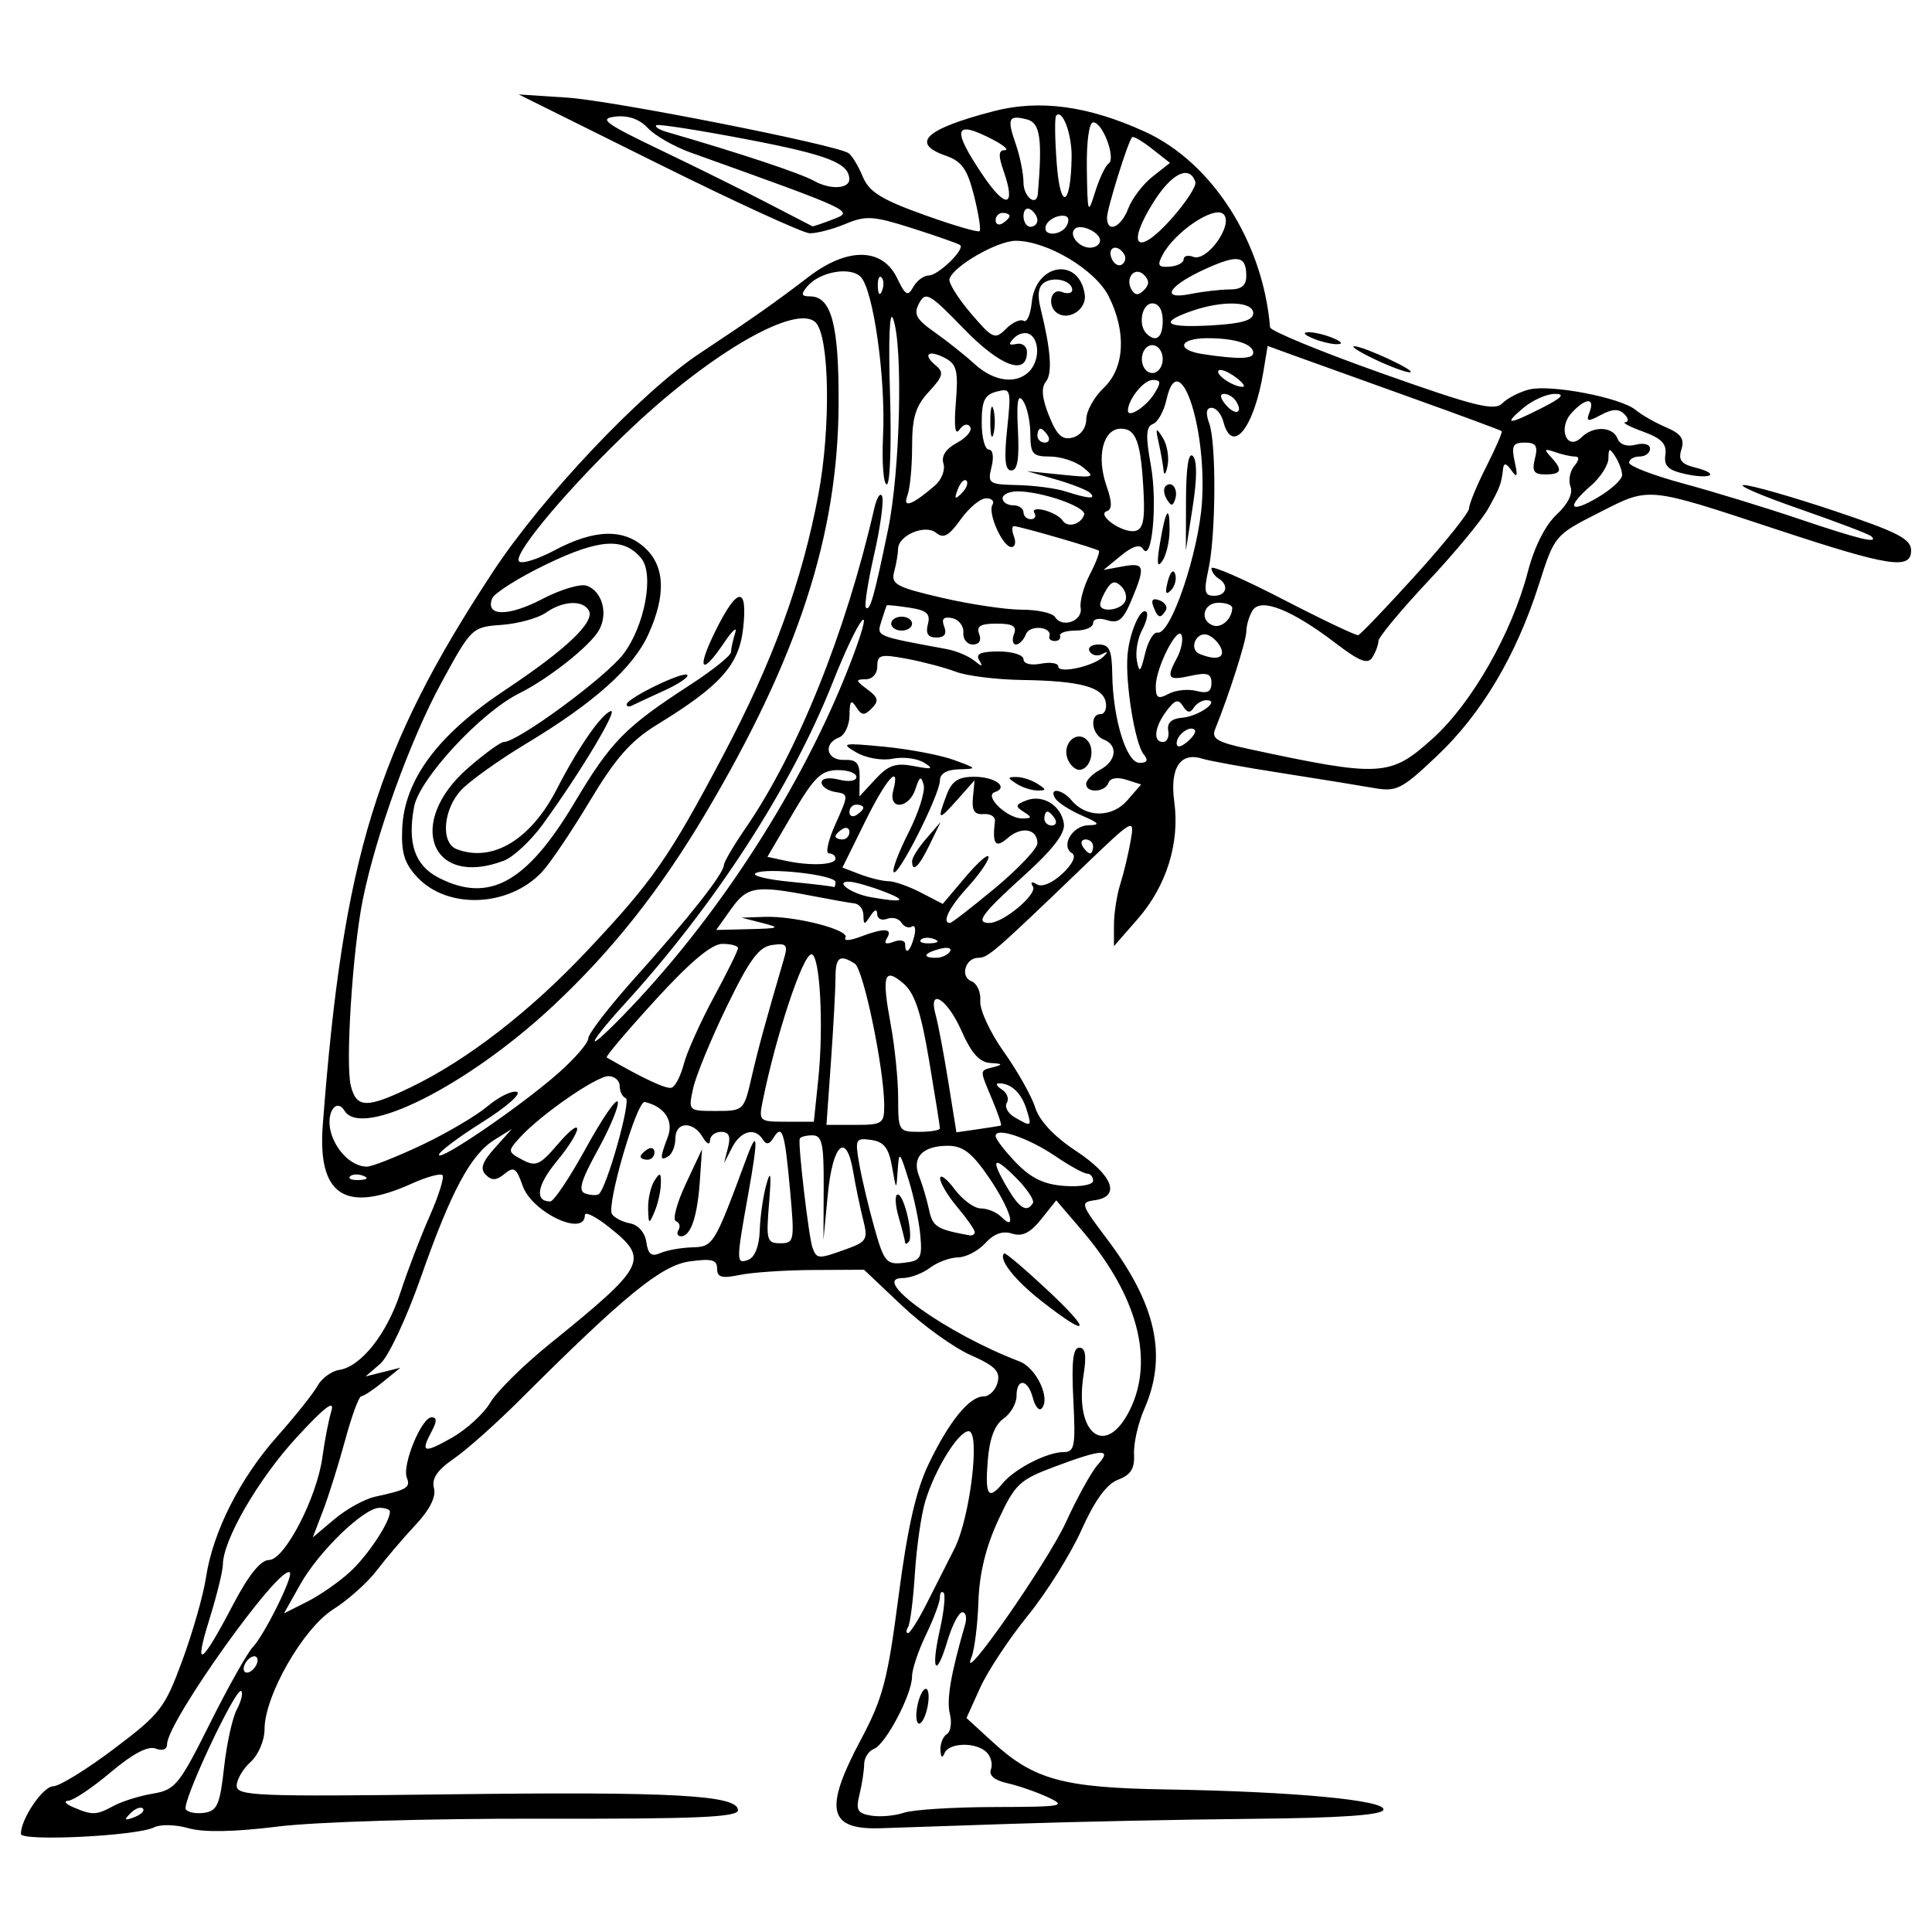 <?xml version="1.0" encoding="UTF-8"?>
<svg version="1.1" viewBox="0 0 370 341.83" xmlns="http://www.w3.org/2000/svg" xmlns:cc="http://creativecommons.org/ns#" xmlns:dc="http://purl.org/dc/elements/1.1/" xmlns:rdf="http://www.w3.org/1999/02/22-rdf-syntax-ns#" width="45" height="45">
<path d="m4 337.13c0-2.888 4.231-9.12 6.191-9.12 1.167 0 6.402-3.227 11.632-7.172 8.911-6.72 9.737-7.79 13.121-17 1.986-5.405 4.015-12.528 4.509-15.828 1.3-8.686 6.493-18.97 13.642-27.012 3.431-3.86 6.899-8.211 7.707-9.67 0.808-1.459 2.676-2.833 4.15-3.054 4.203-0.63 9.168-6.923 11.76-14.905 1.305-4.019 3.804-10.543 5.553-14.499 1.749-3.956 2.861-7.511 2.471-7.902-0.39-0.39-3.029 0.336-5.864 1.615-12.772 5.759-18.082 2.259-17.054-11.241 3.906-51.29 10.298-72.058 32.617-105.97 9.449-14.357 28.441-34.413 39.565-41.78 9.967-6.601 14.503-9.789 20.84-14.648 7.47-5.727 14.178-5.623 16.986 0.263 1.578 3.307 2.023 3.548 3.076 1.667 0.677-1.21 2.008-2.2 2.958-2.2 1.804 0 6.974-4.999 6.021-5.823-0.301-0.26-4.374-1.694-9.05-3.186-7.598-2.424-8.977-2.515-12.957-0.852-2.45 1.024-5.524 1.82-6.831 1.77-1.307-0.05-14.376-6.052-29.043-13.338l-26.667-13.247 9.333 0.614c8.608 0.566 51.123 8.951 53.811 10.612 0.646 0.399 1.867 2.398 2.713 4.44 1.24 2.993 3.515 4.425 11.716 7.375 5.598 2.013 10.411 3.428 10.695 3.143s-0.196-3.352-1.069-6.816c-1.276-5.066-2.331-6.558-5.393-7.626-6.866-2.394-3.942-5.121 9.144-8.53 8.813-2.296 18.163-1.025 29.014 3.943 12.86 5.888 22.587 21.107 23.931 37.444 0.057 0.691 9.682 4.655 21.39 8.809 17.91 6.355 21.573 7.266 23.093 5.745 0.994-0.994 3.304-2.183 5.135-2.642 4.105-1.03 17.525 1.543 20.383 3.908 1.157 0.957 3.792 2.462 5.856 3.343 2.865 1.223 3.557 2.22 2.924 4.213-0.644 2.029-0.055 2.806 2.642 3.483 4.879 1.225 3.106 2.336-1.954 1.225-3.218-0.707-4.069-1.535-3.762-3.662 0.301-2.087-0.726-3.157-4.27-4.445-2.567-0.933-4.097-1.742-3.4-1.798 0.701-0.056 0.616-0.752-0.19-1.558-1.054-1.054-2.291-1.011-4.469 0.155-2.6 1.391-2.899 1.317-2.185-0.543 1.097-2.858-0.81-2.744-3.482 0.209-2.666 2.945-0.811 7.373 1.937 4.625 2.228-2.228 6.001-2.096 6.898 0.241 0.445 1.161 1.794 1.618 3.476 1.178 1.564-0.409 2.748-0.077 2.748 0.77 0 0.819-0.9 1.489-2 1.489s-2 0.534-2 1.187c0 0.653 4.674 2.448 10.387 3.99 5.713 1.541 15.725 4.607 22.25 6.813 11.481 3.881 15.248 4.784 13.762 3.298-0.392-0.392-6.642-2.772-13.889-5.29-7.247-2.518-11.977-4.558-10.51-4.533 1.467 0.025 9.267 2.256 17.333 4.957 12.141 4.066 14.667 5.371 14.667 7.578 0 3.728-4.186 3.081-25.46-3.937-25.447-8.395-24.486-8.303-34.336-3.299-8.47 4.303-8.479 4.313-11.496 13.771-4.325 13.558-10.959 24.721-19.479 32.778-6.903 6.529-7.744 6.947-12.319 6.137-2.701-0.478-10.611-1.758-17.577-2.843-6.967-1.085-13.745-2.316-15.064-2.734-4.237-1.343-6.268 1.766-5.381 8.235 1.082 7.895-1.486 16.136-6.996 22.447l-4.559 5.222v-4.023c0-2.213 0.549-5.763 1.219-7.889 0.671-2.126 1.566-5.869 1.99-8.317 0.761-4.391 0.633-4.318-9.409 5.333-16.705 16.056-17.931 17.118-19.76 17.118-2.517 0-3.567 3.641-1.3 4.51 1.048 0.402 1.796 2.102 1.663 3.777-0.133 1.675 1.893 6.046 4.501 9.713 2.609 3.667 5.313 8.467 6.01 10.667 0.813 2.567 3.624 5.557 7.843 8.343 7.042 4.651 8.592 8.704 3.6 9.413-2.853 0.405-2.758 0.711 2.287 7.393 9.454 12.522 11.634 22.402 7.183 32.56-1.195 2.726-2.084 6.618-1.977 8.648 0.147 2.781-0.606 3.995-3.053 4.926-2.206 0.839-4.457 3.928-7.013 9.623-2.071 4.614-6.694 11.997-10.276 16.407-3.581 4.41-7.689 10.627-9.13 13.815l-2.619 5.796 5.066 4.641c7.846 7.186 13.477 8.72 33.173 9.037 24.37 0.392 42.222 2.069 41.601 3.906-0.343 1.015-8.337 1.564-25.052 1.721-13.502 0.127-34.449 0.564-46.549 0.972s-23.2 0.781-24.667 0.829c-10.058 0.329-10.933-3.549-3.82-16.921 4.236-7.963 5.147-11.419 7.23-27.433 1.708-13.123 3.336-20.311 5.739-25.333 3.935-8.224 7.827-13.011 10.576-13.011 1.08 0 2.277-1.197 2.66-2.66 0.557-2.131-0.472-3.177-5.179-5.259-3.231-1.429-9.143-5.69-13.139-9.469l-7.264-6.87-9.735 0.049c-5.354 0.027-11.685 0.453-14.068 0.947-3.443 0.713-4.333 0.464-4.333-1.214 0-1.695-1.04-1.967-5.261-1.376-5.425 0.759-12.438 6.485-32.616 26.629-4.468 4.461-10.123 9.487-12.568 11.17-3.162 2.177-4.251 3.799-3.775 5.62 0.436 1.666-0.806 4.135-3.556 7.07-2.324 2.48-5.658 6.396-7.409 8.702-1.751 2.306-5.494 5.651-8.318 7.434-5.778 3.647-13.166 16.544-13.166 22.983 0 2.138-1.179 4.898-2.667 6.245-1.467 1.327-2.667 3.382-2.667 4.566 0 1.946 3.909 2.104 40.664 1.639 42.81-0.541 55.336 0.146 55.336 3.033 0 1.357-7.834 1.697-37.667 1.634-21.534-0.045-43.128 0.598-50.418 1.502-8.441 1.047-14.245 1.153-17.17 0.315-2.44-0.7-5.387-0.768-6.582-0.153-3.197 1.647-25.496 2.74-25.496 1.25zm23.369-4.862c-0.411-0.411-1.486-8.5e-4 -2.391 0.91-1.307 1.317-1.154 1.47 0.746 0.746 1.315-0.501 2.055-1.246 1.644-1.657zm163.05-0.288c13.194-0.028 13.951-0.167 10.247-1.88-2.2-1.017-5.705-2.229-7.788-2.692-2.417-0.538-3.541-1.487-3.104-2.624 0.376-0.98 0.011-2.455-0.812-3.277-2.012-2.012-7.243-1.902-8.079 0.171-0.414 1.026-0.713 0.8-0.778-0.588-0.058-1.24 0.497-2.627 1.233-3.082 0.736-0.455 0.991-2.21 0.567-3.9-0.666-2.652 0.195-7.67 2.931-17.097 0.372-1.283 0.132-2.333-0.535-2.333-0.667 0-1.949 2.458-2.849 5.463-2.199 7.339-3.234 5.821-1.452-2.13 0.783-3.495 1.103-6.674 0.712-7.066-0.392-0.392-0.712 0.017-0.712 0.908 0 0.891-1.2 4.104-2.667 7.139-1.467 3.036-2.667 6.631-2.667 7.989 0 3.413-5.05 13.005-7.303 13.869-1.017 0.39-1.857 1.711-1.868 2.935-0.011 1.224-0.412 3.826-0.892 5.782-0.74 3.016-0.397 3.633 2.262 4.064 1.724 0.279 4.523 0.029 6.221-0.556 1.698-0.585 9.498-1.078 17.333-1.095zm-14.746-19.303c0.35-1.833 1.084-3.333 1.63-3.333 0.546 0 0.706 1.5 0.356 3.333-0.35 1.833-1.084 3.333-1.63 3.333-0.546 0-0.706-1.5-0.356-3.333zm-153.92 19.086c1.602-0.869 4.985-1.925 7.518-2.346 4.276-0.711 5.058-1.671 10.923-13.42 3.475-6.96 7.178-13.554 8.23-14.654 2.204-2.305 7.79-13.562 7.082-14.271-1.799-1.799-23.507 28.565-23.507 32.881 0 1.01-0.875 1.339-2.204 0.829-1.449-0.556-4.386 0.994-8.572 4.524-3.503 2.953-7.161 5.412-8.129 5.464-0.968 0.051-0.561 0.609 0.906 1.24 3.682 1.582 4.427 1.559 7.754-0.247zm21.156-7.34c0.501-4.54 1.599-9.541 2.441-11.114 0.842-1.573 1.227-3.164 0.856-3.535-0.967-0.967-11.436 21.328-10.628 22.635 0.37 0.598 1.966 0.903 3.546 0.678 2.47-0.352 3.002-1.57 3.785-8.663zm6.423-20.57c0-0.733-0.6-0.963-1.333-0.509-0.733 0.453-1.333 1.424-1.333 2.157s0.6 0.963 1.333 0.509c0.733-0.453 1.333-1.424 1.333-2.157zm154.82-26.448c2.161-4.733 4.905-9.683 6.097-11 2.823-3.119 0.891-3.032-8.202 0.37-6.835 2.557-7.652 3.332-10.898 10.333-2.367 5.104-3.595 10.174-3.772 15.569-0.144 4.4-0.747 9.2-1.339 10.667-2.57 6.368 14.569-18.174 18.115-25.939zm-159.49 15.77c2.954-5.637 5.26-8.498 6.851-8.501 3.004-4e-3 9.202-11.967 10.245-19.775 0.408-3.055 1.177-7.004 1.707-8.775 0.677-2.261-1.316-0.739-6.694 5.111-7.317 7.959-14.059 19.601-14.087 24.324-0.007 1.218-1.176 5.951-2.597 10.518-3.043 9.776-1.582 8.85 4.575-2.901zm132.81-0.164c1.572-3.117 3.961-7.836 5.309-10.487 3.002-5.907 5.013-22.513 2.726-22.513-1.934 0-6.403 7.196-8.282 13.333-0.786 2.567-1.688 8.785-2.004 13.818-0.316 5.034-0.904 9.684-1.305 10.333-0.402 0.65-0.409 1.181-0.016 1.181 0.393 0 2.001-2.55 3.573-5.667zm-110.34-6.152c3.369-3.128 7.548-9.466 7.548-11.448 0-0.403-0.898-0.733-1.996-0.733-2.995 0-11.608 8.316-15.163 14.642l-3.136 5.579 4.481-2.263c2.464-1.244 6.184-3.844 8.266-5.777zm4.65-14.293c6.224-1.358 6.868-1.745 6.125-3.682-0.926-2.414 2.831-11.539 4.751-11.539 1.019 0 1.039 0.765 0.068 2.579-2.245 4.195-1.655 4.413 3.74 1.381 2.816-1.583 6.152-4.624 7.412-6.758 1.261-2.134 6.307-7.13 11.213-11.102 18.737-15.168 19.328-16.314 11.588-22.489-2.567-2.048-4.667-3.098-4.667-2.333 0 4.275-10.14-0.514-11.924-5.632-1.187-3.405-1.692-3.737-3.456-2.273-1.551 1.287-2.446 1.335-3.592 0.189-1.146-1.146-0.716-2.429 1.723-5.149l3.249-3.623-3.333 2.079c-4.553 2.841-8.304 9.862-14.12 26.433-2.722 7.754-6.183 15.114-7.736 16.45l-2.811 2.417 6.667-1.668-3.333 2.721c-1.833 1.496-3.704 2.734-4.158 2.75-0.453 0.016-1.839 3.78-3.079 8.363-1.24 4.583-3.144 10.658-4.231 13.498l-1.976 5.165 4.158-3.499c2.287-1.924 5.762-3.849 7.722-4.276zm120.3-2.643c2.265-2.729 8.485-5.912 11.553-5.912 2.174 0 2.373-1.035 1.921-10-0.37-7.328-0.064-10 1.145-10 1.173 0 1.407 1.515 0.811 5.243-1.812 11.331 4.23 15.952 8.829 6.753 4.811-9.622 1.508-22.028-9.194-34.53l-4.864-5.683-2.881 3.613c-2.094 2.626-3.618 3.379-5.58 2.756-1.809-0.574-3.5 0.029-5.129 1.829-1.337 1.477-3.687 2.705-5.224 2.728-1.536 0.023-3.958 0.923-5.381 2-1.423 1.077-3.786 1.958-5.249 1.958-6.456 0 8.554 10.696 22.393 15.958 3.271 1.244 6.054 7.211 4.218 9.046-0.484 0.484-1.226-0.444-1.649-2.062-0.95-3.633-3.125-3.877-3.125-0.351 0 1.425-1.128 3.381-2.507 4.347-1.692 1.185-2.671 3.812-3.01 8.076-0.532 6.692 0.11 7.621 2.923 4.232zm7.585-34.675c-5.329-4.152-8.519-8.186-7.356-9.303 0.201-0.193 3.843 2.893 8.094 6.857 8.79 8.197 8.382 9.55-0.738 2.445zm-54.167-13.713c0.087-2.671 0.666-6.657 1.287-8.857 0.824-2.918 0.958-1.925 0.497 3.667-0.585 7.094-0.423 7.667 2.16 7.667 2.675 0 2.752-0.434 1.849-10.333-1.013-11.107-1.489-12.572-3.191-9.819-0.766 1.239-1.368 1.328-2.006 0.295-1.485-2.403-4.236-1.691-5.891 1.524l-1.544 3 0.764-3c0.55-2.16 0.178-3-1.326-3-1.149 0-2.108 0.75-2.13 1.667-0.022 0.925-0.645 0.628-1.4-0.667-1.826-3.134-5.226-2.969-5.226 0.255 0 1.423-0.6 2.959-1.333 3.412-1.647 1.018-1.667 0.384-0.114-3.701 1.177-3.095-0.601-5.792-4.408-6.687-1.499-0.352-7.38 19.731-6.286 21.465 0.445 0.705 2.008 1.506 3.475 1.782 1.575 0.296 2.846 1.765 3.106 3.59 0.331 2.328 0.988 2.845 2.667 2.102 1.225-0.543 3.982-1.039 6.128-1.102 4.048-0.119 4.214-0.392 10.419-17.158 2.151-5.812 2.233-3.787 0.286 7.043-2.321 12.91-2.319 13.396 0.062 12.482 1.224-0.47 2.061-2.651 2.158-5.625zm-15.561-0.077c0.415-0.671 0.192-1.421-0.494-1.667-0.686-0.246 0.157-3.447 1.875-7.114l3.123-6.667-0.407 6c-0.465 6.86-1.743 10.667-3.581 10.667-0.698 0-0.93-0.549-0.516-1.22zm-5.816-4.114c-0.04-1.833 0.508-4.233 1.219-5.333 1.067-1.651 1.28-1.534 1.219 0.667-0.04 1.467-0.589 3.867-1.219 5.333-1.05 2.442-1.152 2.386-1.219-0.667zm-1.448-9.921c0-0.323 0.6-0.959 1.333-1.412 0.733-0.453 1.333-0.189 1.333 0.588 0 0.777-0.6 1.412-1.333 1.412-0.733 0-1.333-0.265-1.333-0.588zm53.585 15.122c-0.228-2.639-1.238-7.439-2.244-10.667-1.713-5.494-1.846-5.613-2.094-1.868-0.262 3.956-0.274 3.949-1.089-0.667-0.636-3.602-1.547-4.769-3.994-5.115-2.99-0.423-3.119-0.159-2.269 4.667 0.495 2.813 1.799 8.302 2.898 12.198 1.837 6.514 2.287 7.049 5.603 6.667 3.266-0.377 3.566-0.868 3.191-5.215zm-2.919 1.346c0-0.31-0.558-2.51-1.24-4.889-0.682-2.378-0.757-4.324-0.167-4.324 1.242 0 3.093 8.091 2.083 9.102-0.372 0.372-0.676 0.422-0.676 0.112zm-11.26 1.245c3.931-1.421 4.181-1.863 3.217-5.667-0.576-2.269-1.436-6.414-1.911-9.211-1.313-7.719-3.926-5.291-4.865 4.523l-0.82 8.562 0.044-10c0.037-8.465-0.297-10-2.18-10-1.223 0-2.31 0.3-2.415 0.667-0.342 1.194 1.767 19.082 2.465 20.899 0.826 2.153 1.112 2.163 6.467 0.226zm24.593-3.266c0-0.444-1.5-2.59-3.333-4.769-1.833-2.179-3.314-4.665-3.291-5.526 0.023-0.86 1.273 0.086 2.778 2.102 1.505 2.017 3.766 3.667 5.024 3.667 1.259 0 3.009 0.72 3.889 1.6 3.236 3.236 1.651-1.712-2.464-7.693-3.145-4.572-4.894-5.907-7.733-5.907-4.866 0-6.972 2.223-5.525 5.83 0.626 1.56 1.48 4.445 1.899 6.411 0.698 3.28 1.473 3.77 7.757 4.911 0.55 0.1 1-0.182 1-0.626zm11.134-5.536c0.343-0.556-1.121-2.756-3.255-4.889-4.388-4.388-4.955-3.667-1.591 2.026 2.304 3.901 3.696 4.723 4.846 2.862zm-85.582-10.565c3.091-5.633 5.83-9.612 6.087-8.844s-1.454 4.895-3.8 9.17c-3.322 6.053-3.85 7.911-2.385 8.399 1.034 0.345 2.18 0.396 2.547 0.115 1.522-1.17 6.251-17.968 5.173-18.377-0.645-0.244-1.173-1.294-1.173-2.333 0-1.039-0.97-1.889-2.155-1.889-2.329 0-13.05 7.438-16.98 11.78-2.348 2.594-2.333 2.721 0.493 4.233 2.568 1.374 3.365 1.031 6.723-2.894 5.145-6.015 4.989-3.027-0.169 3.23-3.753 4.553-4.239 7.65-1.203 7.65 0.671 0 3.749-4.609 6.841-10.241zm97.115 6.273c0-0.751-0.516-1.365-1.147-1.365s-3.347-1.492-6.035-3.317c-5.229-3.548-11.485-5.668-11.485-3.891 0 0.595 1.774 2.91 3.943 5.145 2.9 2.989 5.369 4.16 9.333 4.429 3.027 0.205 5.39-0.233 5.39-1zm-139.75-0.943c-0.963-0.385-2.112-0.338-2.556 0.105-0.443 0.443 0.344 0.758 1.75 0.7 1.553-0.064 1.869-0.38 0.806-0.806zm11.108-5.866c4.784-2.26 10.483-5.611 12.664-7.447 2.181-1.835 4.718-3.076 5.638-2.757 0.92 0.319-2.05 2.92-6.6 5.78-4.55 2.86-8.3 5.672-8.333 6.25-0.083 1.445 15.28-9.026 22.589-15.395 3.29-2.867 5.99-5.962 6-6.877 0.01-0.915 4.138-6.252 9.175-11.861 10.168-11.323 16.749-19.681 16.806-21.344 0.02-0.601 1.888-3.783 4.15-7.071 9.94-14.447 19.172-37.373 24.631-61.169 0.505-2.2 1.193-3.253 1.529-2.341 0.336 0.913-0.362 5.938-1.552 11.168s-1.893 9.778-1.564 10.108c0.778 0.778 1.558-1.968 4.241-14.935 2.328-11.251 2.901-35.181 0.968-40.391-0.68-1.833-0.918 3.909-0.593 14.333 0.298 9.565 0.021 17.393-0.616 17.394-0.637 0.002-0.959-4.183-0.716-9.299 0.526-11.078-1.86-28.001-4.292-30.449-2.021-2.033-7.908-0.957-10.258 1.875-1.22 1.47-1.099 1.869 0.565 1.869 4.104 0 5.546 5.448 5.472 20.667-0.121 25.034-7.743 48.461-25.507 78.398-8.722 14.7-17.863 26.236-29.156 36.801-16.341 15.286-36.618 25.496-39.945 20.113-1.562-2.528-3.541 0.293-2.688 3.834 0.899 3.734 4.064 6.854 6.953 6.854 0.958 0 5.656-1.849 10.44-4.11zm99.309-3.223c0-0.366-0.932-6.216-2.072-13-1.572-9.359-2.769-12.925-4.96-14.786-3.681-3.124-4.145-1.578-2.384 7.946 0.779 4.214 1.416 10.552 1.416 14.084 0 6.246 0.109 6.422 4 6.422 2.2 0 4-0.3 4-0.666zm11.685-0.545c0.193-0.067-0.557-2.295-1.667-4.952-2.476-5.926-2.497-5.517 0.315-6.251 1.792-0.468 1.652-0.646-0.604-0.764-2.135-0.112-3.663-1.794-5.592-6.155-2.751-6.22-6.476-8.48-4.942-3 0.462 1.65 1.542 7.371 2.402 12.713l1.562 9.713 4.087-0.59c2.248-0.325 4.245-0.645 4.438-0.713zm-34.994-8.758c1.081-10.359 0.34-24.03-1.302-24.03-1.639 0-6.767 15.426-9.318 28.03-0.799 3.946-0.704 4.03 4.483 4.03h5.299zm12.641 4.97c-4e-3 -7.027-3.971-26.159-5.645-27.222-2.883-1.83-3.686-1.245-3.686 2.684 0 2.087-0.39 9.287-0.866 16l-0.866 12.205h5.533c5.147 0 5.533-0.255 5.531-3.667zm27.245 0.667c-0.969-3.103-2.931-4.959-5.244-4.959-0.733 0-0.506 0.524 0.504 1.164 1.011 0.64 1.448 1.794 0.972 2.564-0.476 0.77 0.197 2.019 1.496 2.775 3.257 1.896 3.33 1.847 2.272-1.544zm-52.677-6c1.275-5.553 2.739-10.913 6.224-22.784 0.798-2.719 0.508-3.06-2.271-2.667-2.525 0.357-4.325 2.801-8.677 11.784-3.02 6.233-5.918 13.283-6.439 15.667-0.947 4.324-0.938 4.333 4.38 4.333 5.264 0 5.346-0.077 6.783-6.333zm-65.241 1.794c10.828-5.223 22.878-14.554 33.824-26.19 12.566-13.358 15.61-17.732 26-37.363 9.524-17.994 15.103-33.28 18.238-49.966 2.413-12.848 2.135-30.287-0.526-32.947-3.618-3.618-19.679 5.549-35.034 19.995-11.65 10.961-22.799 24.105-21.806 25.711 0.401 0.649 3.5-0.293 6.886-2.094 7.638-4.061 13.286-4.183 17.34-0.375 3.772 3.543 3.962 9.043 0.571 16.509-2.909 6.404-10.377 13.084-23.36 20.895-5.202 3.13-10.808 7.13-12.458 8.888-3.484 3.714-3.989 10.144-0.891 11.333 6.849 2.628 14.198-1.786 19.202-11.533 4.027-7.845 8.389-14.166 10.281-14.899 1.652-0.64-5.7 11.644-12.954 21.644-2.288 3.155-5.657 6.304-7.486 7-13.974 5.313-18.858-7.279-6.878-17.732 3.149-2.748 6.245-4.998 6.88-5 2.664-8e-3 19.476-12.371 22.864-16.812 4.112-5.391 5.968-15.329 3.433-18.383-3.327-4.009-7.997-3.719-18.059 1.121-5.366 2.581-10.086 5.553-10.49 6.605-1.325 3.453 3.103 3.49 9.624 0.079 3.523-1.842 7.373-2.978 8.556-2.525 2.894 1.111 4.045 5.227 2.348 8.398-1.596 2.982-9.62 9.362-15.37 12.221-7.321 3.64-19.096 16.357-20.1 21.708-1.309 6.977 0.152 11.229 4.661 13.56 9.645 4.987 16.883 1.016 26.006-14.266 7.1-11.895 9.681-14.52 22.374-22.76 4.217-2.737 7.667-5.522 7.667-6.188 0-0.666 0.356-2.31 0.791-3.653s-0.524-0.492-2.131 1.891c-4.412 6.543-5.346 5.197-1.62-2.333 4.188-8.462 6.192-8.607 5.264-0.379-0.787 6.981-4.351 10.964-16.447 18.379-5.058 3.101-7.955 6.386-12.887 14.611-3.499 5.836-7.637 11.969-9.196 13.628-6.309 6.715-18.026 7.214-23.849 1.015-2.482-2.642-3.111-4.666-2.907-9.351 0.406-9.322 6.804-17.945 19.648-26.478 11.854-7.875 17.397-13.165 16.061-15.327-1.237-2.002-4.965-1.784-8.197 0.48-1.501 1.052-5.312 2.102-8.468 2.333-5.686 0.418-5.791 0.519-11.55 11.088-5.929 10.881-12.547 29.164-15.052 41.578-1.944 9.636-3.342 31.39-2.287 35.593 1.084 4.321 3.029 4.37 11.485 0.29zm41.341-73.322c0-1.151 10.832-6.417 11.607-5.643 0.375 0.375-1.633 1.735-4.463 3.023-2.829 1.288-5.594 2.573-6.144 2.856-0.55 0.283-1 0.177-1-0.236zm10.951 68.871c0.59-2.278 3.168-8.021 5.728-12.76 2.56-4.74 4.654-8.985 4.654-9.433 0-0.449-1.35-0.815-3-0.815-2.049 4.8e-4 -6.112 3.403-12.819 10.737-5.4 5.905-9.6 10.862-9.333 11.016 7.063 4.077 11.409 6.103 12.424 5.79 0.7-0.215 1.755-2.256 2.345-4.534zm-8.551-12.543c17.236-18.617 32.486-43.021 40.928-65.496 4.509-12.003 1.123-7.639-3.88 5.001-7.902 19.965-22.62 42.685-39.915 61.616-3.557 3.893-6.075 7.079-5.596 7.079s4.287-3.69 8.463-8.201zm59.523-9.008c0.411-0.665-0.454-0.895-1.921-0.511-3.113 0.814-3.507 1.72-0.747 1.72 1.057 0 2.257-0.544 2.668-1.209zm-6.87-2.793c0.384-1.468 0.195-2.358-0.419-1.978s-1.519 0.04-2.01-0.756c-0.492-0.795-1.733-1.124-2.759-0.73-1.026 0.394-1.874-0.015-1.886-0.909-0.013-1.028-0.495-0.89-1.313 0.375-1.133 1.753-1.295 1.739-1.313-0.111-0.011-1.161-0.77-2.196-1.687-2.3-0.917-0.104-4.667-0.768-8.333-1.476-10.624-2.05-12.247-1.78-15.333 2.554l-2.848 4 6.424-0.158c5.699-0.14 5.972-0.273 2.424-1.176l-4-1.018 4.41-0.158c5.857-0.21 16.414 2.51 15.498 3.992-0.399 0.646 0.847 0.577 2.77-0.154 4.622-1.757 6.363-1.68 5.183 0.231-0.648 1.049-0.237 1.281 1.255 0.709 1.22-0.468 2.219-0.27 2.219 0.44 0 2.21 0.989 1.419 1.72-1.377zm3.863 0.424c-0.963-0.385-2.112-0.338-2.556 0.105-0.443 0.443 0.344 0.758 1.75 0.7 1.553-0.064 1.869-0.38 0.806-0.806zm11.681-9.805c4.438-3.693 8.069-7.543 8.069-8.556 0-2.768-3.031-3.311-5.667-1.015-2.377 2.07-3.006 1.244-2.466-3.237 0.101-0.838-0.878-1.438-2.175-1.333-1.752 0.141-2.277-0.669-2.041-3.144l0.318-3.333-3.318 3.741c-3.671 4.14-3.92 4.018-2.017-0.988 0.992-2.61 2.237-3.42 5.255-3.42 4.016 0 6.718 2.02 3.941 2.946-2.133 0.711 2.416 5.06 5.266 5.034 1.899-0.017 1.941-0.208 0.275-1.262-1.661-1.05-1.582-1.387 0.515-2.192 3.152-1.209 6.663 0.958 7.184 4.435 0.281 1.872-2.047 4.906-7.667 9.992-8.075 7.307-9.346 9.047-6.609 9.047 2.658 0 9.254-5.51 8.349-6.975-0.547-0.885-0.259-1.048 0.75-0.425 0.967 0.598 2.969-0.237 4.887-2.04 1.968-1.849 2.7-3.392 1.856-3.913-2.252-1.392 0.065-5.31 3.174-5.366 2.314-0.042 2.064-0.397-1.316-1.868-2.295-0.999-4.581-2.475-5.079-3.281-1.314-2.126 1.314-1.8 3.129 0.387 2.773 3.341 7.756 3.35 10.653 0.018l2.667-3.067-2.873-0.912c-1.715-0.544-3.076-0.303-3.376 0.598-0.612 1.836-4.281 2.028-4.281 0.224 0-0.708 1.2-1.929 2.667-2.714 3.147-1.684 3.496-4.73 0.667-5.816-2.278-0.874-2.744-4.851-0.569-4.851 0.787 0 1.234-1.024 0.993-2.275-0.565-2.932-4.931-4.094-16.004-4.259-4.902-0.073-10.602-0.777-12.667-1.565-2.064-0.787-6.303-1.91-9.42-2.494-5.026-0.943-5.667-0.781-5.667 1.432 0 1.454-0.941 2.494-2.255 2.494-1.962 0-1.919 0.248 0.333 1.91 2.119 1.564 2.276 2.227 0.866 3.655-1.418 1.437-1.944 1.394-2.98-0.244-0.973-1.54-1.262-1.193-1.278 1.535-0.011 1.938-0.92 3.869-2.02 4.292-3.119 1.197-2.37 4.409 1 4.29 2.396-0.085 2.991 0.608 2.957 3.443l-0.043 3.549 3.072-3.315c2.492-2.689 3.884-3.159 7.377-2.49 3.51 0.672 3.865 0.55 1.92-0.662-1.311-0.817-4.011-1.157-6-0.755-2.039 0.412-5.069-0.11-6.949-1.199-3.079-1.783-2.671-1.866 5.333-1.097 4.767 0.458 10.767 1.598 13.333 2.533 4.485 1.634 4.524 1.704 1 1.794-2.36 0.06-3.667 0.82-3.667 2.132 0 2.631-7.962 18.444-8.844 17.563-0.368-0.368 0.906-3.777 2.831-7.576 1.925-3.799 3.229-7.909 2.898-9.133-0.486-1.796-0.788-1.646-1.566 0.774-1.227 3.82-5.26 4.135-4.266 0.333 1.411-5.397-1.265-2.427-5.437 6.032l-4.289 8.698 3.423 1.302c1.883 0.716 4.314 1.302 5.403 1.302s3.871 0.978 6.183 2.174l4.203 2.174 4.377-5.174c2.408-2.845 4.386-4.557 4.397-3.804 0.011 0.753-1.78 3.34-3.98 5.749-3.585 3.925-5.047 6.881-3.403 6.881 0.329 0 4.229-3.022 8.667-6.715zm-15.931-5.137c0-0.652 1.23-2.602 2.733-4.333l2.733-3.148-2.1 4.333c-2.067 4.264-3.365 5.479-3.365 3.148zm20-14.814c-1.778-1.149-1.778-1.292 0-1.292 1.1 0 2.9 0.582 4 1.292 1.778 1.149 1.778 1.292 0 1.292-1.1 0-2.9-0.582-4-1.292zm9.781-4.756c-1.111-2.896 1.71-5.619 3.729-3.6 1.707 1.707 0.649 5.69-1.51 5.69-0.779 0-1.778-0.94-2.219-2.09zm-35.114 25.423c-2.567-0.988-5.537-1.843-6.6-1.899-3.079-0.162 0.165 2.261 3.933 2.937 6.332 1.136 7.317 0.752 2.667-1.039zm-9.333-1.83c0-1.409-13.452-2.89-15.333-1.688-0.733 0.468 2.267 1.201 6.667 1.627s8.15 0.877 8.333 1c0.183 0.123 0.333-0.3 0.333-0.94zm-9.5e-4 -4.503c5.2e-4 -0.55-0.57-1-1.267-1s-0.121-2.55 1.282-5.667c2.522-5.605 2.522-5.671-0.065-6.093-1.438-0.234-2.615-1.049-2.615-1.811 0-0.812 1.38-1.039 3.333-0.549 1.922 0.482 3.333 0.261 3.333-0.522 0-0.747-1.65-1.334-3.667-1.304-3.064 0.045-4.465 1.416-8.519 8.333l-4.852 8.279 3.519 0.76c4.721 1.02 9.517 0.805 9.518-0.427zm49.334-2.333c0-0.733-0.635-1.333-1.412-1.333-0.777 0-1.041 0.6-0.588 1.333s1.089 1.333 1.412 1.333c0.323 0 0.588-0.6 0.588-1.333zm-46.667-2.745c0-0.777-0.6-1.041-1.333-0.588-0.733 0.453-1.333 1.089-1.333 1.412 0 0.323 0.6 0.588 1.333 0.588s1.333-0.635 1.333-1.412zm39.333-2.588c-0.453-0.733-1.089-1.333-1.412-1.333s-0.588 0.6-0.588 1.333c0 0.733 0.635 1.333 1.412 1.333 0.777 0 1.041-0.6 0.588-1.333zm-36.667-2.079c0-0.323-0.6-0.588-1.333-0.588-0.733 0-1.333 0.635-1.333 1.412 0 0.777 0.6 1.041 1.333 0.588 0.733-0.453 1.333-1.089 1.333-1.412zm109-13.207c7.502-6.745 15.199-20.226 18.262-31.986 1.236-4.744 3.341-8.932 5.494-10.928 2.168-2.01 3.183-4.038 2.678-5.354-0.447-1.165-0.129-2.942 0.707-3.949 0.982-1.184 1.029-1.831 0.132-1.831-0.763 0-2.487-0.388-3.83-0.863-1.998-0.706-2.139-0.536-0.776 0.933 2.347 2.53 2.082 3.358-1.073 3.358-2.188 0-2.586-0.614-1.975-3.048 0.609-2.428 0.212-3.048-1.953-3.048-2.27 0-2.586 0.604-1.918 3.667 0.616 2.823 0.473 3.207-0.621 1.667-1-1.408-1.476-1.507-1.608-0.333-0.324 2.89-0.579 3.571-2.865 7.667-1.228 2.2-6.452 8.5-11.61 14-5.157 5.5-9.386 10.6-9.398 11.333-0.012 0.733-0.533 2.14-1.158 3.126-0.887 1.4-2.436 0.801-7.073-2.739-8.367-6.387-14.294-8.729-15.853-6.267-0.654 1.034-1.199 2.836-1.21 4.004-0.018 1.855-3.325 12.226-5.981 18.758-0.736 1.81 0.399 2.495 6.196 3.741 25.549 5.49 27.305 5.396 35.43-1.91zm-55.334 2.953c-1.657-2.079-3.53-13.656-3.073-19 0.372-4.347 2.553-9.3 3.624-8.228 0.367 0.367-0.02 1.949-0.858 3.516-0.839 1.567-1.278 4.169-0.976 5.781 0.465 2.485 0.705 2.28 1.573-1.35 0.564-2.355 1.64-4.155 2.392-4 2.506 0.515 7.883-15.306 8.507-25.035 0.94-14.642-4.477-30.171-6.814-19.533-0.478 2.178-1.641 4.255-2.583 4.617-1.332 0.511-1.421 2.27-0.399 7.909 1.306 7.203 0.219 18.801-1.501 16.018-0.595-0.962-2.024-0.528-4.228 1.285l-3.329 2.738 3.667-0.674c4.215-0.775 4.404-0.057 1.694 6.43-1.592 3.81-2.494 4.557-4.667 3.867-1.554-0.493-2.694-0.253-2.694 0.568 0 0.783-1.5 1.423-3.333 1.423-1.833 0-3.183 0.45-3 1 0.183 0.55-0.267 1-1 1-0.733 0-1.202-0.393-1.042-0.874 0.626-1.877-3.768-2.305-4.484-0.437-0.417 1.088-1.276 1.978-1.908 1.978s-0.803-0.9-0.381-2c0.58-1.511-0.236-2-3.333-2-3.097 0-3.913 0.489-3.333 2 0.471 1.228-1e-3 2-1.227 2-1.097 0-1.911-1.027-1.809-2.282 0.102-1.255-0.863-2.499-2.143-2.764-1.659-0.343-2.097 0.121-1.524 1.616 0.54 1.407 0.049 2.097-1.494 2.097-1.603 0-2.097-0.768-1.634-2.539 0.527-2.016-0.196-2.67-3.511-3.175-2.296-0.35-4.25-0.558-4.343-0.461-0.092 0.096-0.56 1.455-1.04 3.019-0.914 2.979-1.297 2.815 12.5 5.371 1.811 0.335 4.176 1.324 5.256 2.197 1.538 1.244 1.747 1.227 0.963-0.079-0.726-1.209 0.303-1.667 3.744-1.667 2.61 0 4.745 0.67 4.745 1.489 0 0.869 1.387 1.224 3.333 0.852 1.833-0.35 3.333-0.109 3.333 0.537 0 1.453 6.843-0.056 8.667-1.911 0.894-0.91 0.815-1.066-0.241-0.473-0.866 0.486-1.951 0.274-2.412-0.471-0.461-0.745 0.303-1.355 1.697-1.355 2.083 0 2.55 1.019 2.621 5.728 0.129 8.529 2.719 16.938 5.217 16.938 1.509 0 1.733-0.476 0.783-1.667zm-48.331-25c0-0.733 0.9-1.333 2-1.333s2 0.6 2 1.333c0 0.733-0.9 1.333-2 1.333s-2-0.6-2-1.333zm50.211-3.265c-0.495-1.289-0.101-1.686 1.183-1.194 1.058 0.406 1.593 1.276 1.187 1.932-1.022 1.653-1.51 1.501-2.37-0.738zm2.764-4.841c0.471-1.803 1.076-2.407 1.409-1.409 0.321 0.962-0.051 2.383-0.826 3.158-0.989 0.989-1.163 0.469-0.583-1.749zm-1.514-7.226c1.107-6.614 1.879-7.679 1.852-2.556-0.011 2.139-0.633 4.789-1.383 5.889-0.976 1.433-1.109 0.488-0.469-3.333zm4.998-8.358c0.016-6.231 0.484-9.232 1.312-8.404 0.828 0.828 0.819 4.288-0.025 9.692l-1.312 8.404 0.025-9.692zm-3.681-0.129c-0.574-0.929-0.684-2.05-0.244-2.49 1.193-1.193 2.494 0.562 1.85 2.495-0.452 1.355-0.766 1.354-1.606-0.005zm-0.614-5.512c-0.11-1.1-0.533-3.5-0.94-5.333-0.64-2.881-0.535-3.012 0.773-0.962 0.832 1.304 1.255 3.704 0.94 5.333-0.315 1.629-0.663 2.062-0.773 0.962zm5.958 49.676c-0.925-0.925-3.454 0.954-3.454 2.566 0 0.884 0.765 0.783 2.032-0.269 1.118-0.928 1.758-1.961 1.422-2.297zm-5.062 0.125c-0.261-1.464 0.626-2.281 2.655-2.447 3.217-0.263 7.485-3.355 4.631-3.355-0.837 0-1.932 0.664-2.433 1.476-0.636 1.029-1.249 0.93-2.026-0.327-0.887-1.435-1.524-1.26-3.124 0.858-2.349 3.109-2.688 5.994-0.703 5.994 0.765 0 1.216-0.989 1-2.198zm5.393-7.578c2.117 0.554 2.882 0.154 2.882-1.508 0-1.819-0.782-2.09-4-1.383-4.368 0.959-4.714 0.492-2.58-3.495 0.781-1.459 1.178-3.37 0.882-4.246-0.719-2.126-4.968 6.189-4.968 9.721 0 2.285 0.436 2.546 2.451 1.468 1.348-0.721 3.748-0.973 5.333-0.558zm4.737-8.121c-0.4-1.043-1.532-2.205-2.514-2.583-2.217-0.851-3.797 2.727-1.599 3.621 3.111 1.266 4.831 0.831 4.114-1.039zm37.248-14.066c5.627-6.213 10.23-11.961 10.23-12.774 0-0.813 1.479-4.4 3.288-7.972s3.142-6.64 2.963-6.818-8.108-3.111-17.621-6.518c-9.513-3.406-19.526-7.006-22.25-7.999l-4.954-1.805-0.814 4.925c-1.785 10.802-5.977 16.047-7.665 9.591-0.384-1.467-1.394-2.667-2.245-2.667-1.039 0-1.19 0.986-0.458 3 1.379 3.796 1.275 21.409-0.166 28-0.914 4.181-0.737 5 1.081 5 2.407 0 2.923-2.046 0.841-3.333-0.733-0.453-1.333-1.33-1.333-1.948s6.15 2.059 13.667 5.949c7.517 3.89 14.013 6.981 14.436 6.869 0.423-0.112 5.373-5.287 11-11.5zm-35.123 6.296c0.011-0.55-1.18-1-2.646-1-2.908 0-3.694 3.422-1 4.356 1.605 0.556 3.604-1.283 3.646-3.356zm-29.031-0.016c-0.211-1.239 0.583-4.123 1.765-6.409 1.182-2.286 1.955-4.327 1.718-4.536-0.522-0.459-15.197-4.706-16.262-4.706-0.414 0-0.408 0.9 0.015 2 0.422 1.1 0.2 2-0.494 2-1.675 0-4.599-6.529-3.628-8.1 0.419-0.678-0.132-1.233-1.226-1.233-1.093 0-3.287 1.825-4.875 4.055-2.235 3.138-3.291 3.72-4.672 2.574-2.101-1.743-7.277 0.442-7.307 3.084-0.011 0.891-0.346 2.839-0.746 4.33-0.649 2.414 0.348 2.961 9.115 5 5.413 1.259 12.314 2.29 15.334 2.29 3.02 0 5.883 0.633 6.361 1.407 1.354 2.191 5.334 0.766 4.903-1.756zm8.456-1.1c0.493-0.797 0.203-2.142-0.643-2.989-1.164-1.164-1.846-1.054-2.797 0.45-0.692 1.094-1.267 2.439-1.278 2.989-0.032 1.54 3.709 1.184 4.718-0.45zm3.612-20.6c-0.475-9.955-1.393-12.617-4.351-12.617-3.418 0-4.747 5.273-2.763 10.962 1.079 3.096 1.099 4.481 0.068 4.825-2.067 0.689 2.938 4.242 5.362 3.806 1.513-0.272 1.923-1.971 1.684-6.977zm-11.397 3.855c0.488-1.464-8.104-4.472-12.775-4.472-1.565 0-2.845 0.6-2.845 1.333 0 0.733 0.9 1.333 2 1.333s2 0.6 2 1.333c0 0.733 0.635 1.333 1.412 1.333 0.777 0 1.076-0.544 0.665-1.209-0.411-0.665 0.463-0.893 1.942-0.506 1.479 0.387 3.035 1.262 3.457 1.946 0.922 1.492 3.51 0.81 4.144-1.093zm103.03-7.604c-0.011-0.844-0.602-2.435-1.313-3.535-1.104-1.708-1.296-1.658-1.313 0.342-0.011 1.288-1.52 3.646-3.354 5.24-4.828 4.198-4.089 5.44 1.333 2.241 2.567-1.514 4.657-3.444 4.646-4.288zm-131.63 2.038c1.294-1.111 2.037-3.015 1.651-4.23-0.455-1.432 0.461-2.831 2.602-3.977 1.817-0.972 2.949-2.342 2.516-3.043-0.454-0.735-1.323-0.508-2.05 0.534-0.837 1.2-1.07-0.568-0.69-5.246 0.484-5.967 0.173-7.269-2.018-8.441-3.198-1.712-4.447-0.787-1.849 1.369 1.627 1.35 1.433 2.101-1.301 5.051-2.549 2.751-3.212 4.916-3.212 10.495 0 3.866-0.402 8.077-0.893 9.357-0.979 2.551 0.865 1.894 5.245-1.869zm6.057-0.942c-0.411-0.411-1.156 0.329-1.657 1.644-0.724 1.9-0.57 2.053 0.746 0.746 0.911-0.904 1.321-1.98 0.91-2.391zm23.72 2.369c-0.54-0.55-3.49-1.721-6.556-2.601l-5.574-1.601 6.667 0.679c6.205 0.632 6.488 0.535 4.079-1.399-1.423-1.143-4.274-2.078-6.333-2.078-3.332 0-3.747-0.478-3.766-4.333-0.011-2.383-0.639-5.233-1.396-6.333-1-1.455-1.267 0.09-0.98 5.668 0.279 5.409-0.089 7.668-1.251 7.667-1.214-0.001-1.429-2.081-0.818-7.925 0.796-7.613 0.717-7.894-2.02-7.178-2.292 0.599-2.849 1.756-2.849 5.923 0 2.848 0.611 5.178 1.359 5.178 0.784 0 1.005 1.411 0.522 3.333-0.793 3.161-0.536 3.34 4.975 3.466 3.196 0.073 7.311 0.613 9.145 1.2 4.476 1.433 5.979 1.538 4.796 0.333zm-19.153-13.667c0-2.567 0.274-3.617 0.61-2.333 0.335 1.283 0.335 3.383 0 4.667-0.335 1.283-0.61 0.233-0.61-2.333zm11.024 2.667c-0.453-0.733-1.089-1.333-1.412-1.333-0.323 0-0.588 0.6-0.588 1.333 0 0.733 0.635 1.333 1.412 1.333s1.041-0.6 0.588-1.333zm7.356-3.155c0.013-1.565 1.513-4.258 3.333-5.984 4.02-3.813 4.401-10.669 0.975-17.526-2.549-5.101-11.786-10.63-17.801-10.654-3.517-0.014-12.006 4.876-12.708 7.32-0.21 0.733 1.631 3.688 4.093 6.566 4.196 4.906 4.616 5.093 6.721 2.988 1.235-1.235 2.758-1.928 3.385-1.541 0.627 0.387 1.328-1.197 1.559-3.52 0.748-7.528 9.07-8.779 10.157-1.527 0.409 2.728-2.901 5.041-5.191 3.626-2.095-1.294-1.395-4.947 0.787-4.11 1.1 0.422 2 0.251 2-0.381 0-1.742-3.351-2.66-5.303-1.453-1.159 0.716-1.417 2.323-0.784 4.877 2.003 8.078 2.332 12.575 1.036 14.16-0.924 1.13-0.735 3.173 0.603 6.502 1.51 3.758 2.533 4.701 4.533 4.178 1.525-0.399 2.592-1.84 2.606-3.52zm87.31-2.178c3.802-1.938 4.465-2.667 2.43-2.667-1.54 0-4.217 1.18-5.949 2.622-4.04 3.366-3.021 3.378 3.519 0.044zm-74.293-2.692c1.364-2.184 1.309-2.641-0.315-2.641-1.699 0-4.725 3.76-4.725 5.87 0 1.508 3.469-0.715 5.04-3.23zm15.682 1.448c-0.483-0.782-1.517-1.422-2.297-1.422-0.884 0-0.783 0.765 0.269 2.032 1.829 2.204 3.463 1.712 2.028-0.61zm-0.131-4.646c-1.422-1.04-2.87-1.607-3.216-1.261-0.734 0.734 2.704 3.101 4.548 3.131 0.69 0.011 0.091-0.831-1.331-1.871zm-39.524-1.042c1.995-1.995 2.078-5.947 0.15-7.138-0.797-0.493-2.147-0.185-3 0.683-1.183 1.205-1.077 1.478 0.45 1.151 1.1-0.236 2 0.463 2 1.553 0 4.656-5.096 2.774-12.117-4.475-6.529-6.741-7.297-7.181-8.528-4.881-1.121 2.094-0.611 3.05 2.98 5.579 2.383 1.679 5.826 4.419 7.652 6.09 3.643 3.333 7.927 3.925 10.414 1.438zm25.6-2.4c0-1.482-0.889-2.667-2-2.667-1.111 0-2 1.185-2 2.667 0 1.482 0.889 2.667 2 2.667 1.111 0 2-1.185 2-2.667zm17.333-1.191c0-1.695-3.482-2.809-8.776-2.809-5.442 0-6.102 2.256-0.891 3.045 6.803 1.031 9.667 0.961 9.667-0.236zm-17.333-6.143c0-2.074-0.756-3.333-2-3.333-2 0-2.788 4.101-1.111 5.778 1.813 1.813 3.111 0.793 3.111-2.444zm17.333-1.452c0-2.289-5.84-2.496-11.801-0.418-6.428 2.241-5.035 3.25 3.799 2.751 5.787-0.327 8.002-0.973 8.002-2.333zm-71.194-6.854c-0.443-0.443-0.758 0.344-0.7 1.75 0.064 1.553 0.38 1.869 0.806 0.806 0.385-0.963 0.338-2.112-0.105-2.556zm50.278-0.477c-1.77-1.77-3.732 0.655-2.345 2.899 0.645 1.044 1.302 1.044 2.345 0 1.044-1.044 1.044-1.855 0-2.899zm16.416 2.783c2.246 0 3.167-0.753 3.167-2.588 0-3.856-1.543-4.154-7.561-1.46-7.283 3.261-9.107 6.115-3.146 4.923 2.406-0.481 5.799-0.875 7.541-0.875zm-20.224-6.759c-1.254-2.029-3.257-1.409-2.428 0.751 0.42 1.096 1.312 1.654 1.98 1.241s0.87-1.31 0.448-1.992zm11.39 0.999c0-0.656 0.823-0.876 1.829-0.49 2.709 1.04 7.916-6.415 5.742-8.22-1.859-1.543-9.236 3.441-11.581 7.824-1.098 2.051-0.865 2.446 1.342 2.28 1.468-0.111 2.669-0.738 2.669-1.393zm-16-3.615c0-1.596-3.761-3.308-4.858-2.212-1.168 1.168 0.813 3.587 2.936 3.587 1.057 0 1.921-0.619 1.921-1.375zm18.249-11.213c-1.112-3.34-4.517-1.698-8.016 3.864-5.304 8.431-3.175 10.561 3.316 3.317 2.843-3.173 4.958-6.404 4.699-7.18zm-24.484 8.053c0.456-1.188-0.073-1.752-1.452-1.55-1.193 0.175-2.401 1.016-2.686 1.869-0.743 2.229 3.279 1.919 4.137-0.318zm-44.852-0.914c3.999-1.544 4.038-1.526-27.325-12.771-3.16-1.133-6.847-3.243-8.194-4.688-1.601-1.718-3.761-2.478-6.241-2.193-3.243 0.372-1.978 1.304 8.738 6.435 6.892 3.3 16.186 7.906 20.653 10.236 4.468 2.33 8.234 4.28 8.369 4.333 0.136 0.054 1.936-0.555 4-1.352zm33.753-0.629c0-0.323-0.6-0.588-1.333-0.588-0.733 0-1.333 0.635-1.333 1.412s0.6 1.041 1.333 0.588c0.733-0.453 1.333-1.089 1.333-1.412zm5.333 0.824c0-0.69-0.6-1.625-1.333-2.079-0.733-0.453-1.333 0.111-1.333 1.255 0 1.143 0.6 2.079 1.333 2.079s1.333-0.565 1.333-1.255zm17.396-2.243c0.731-1.924 2.829-4.678 4.662-6.119l3.332-2.621-3.432-2.7c-1.888-1.485-3.613-2.481-3.835-2.214-0.839 1.009-4.79 13.704-4.79 15.39 0 3.055 2.676 1.912 4.063-1.736zm-3.76-8.613c1.448-0.993-1.12-7.889-2.937-7.889-0.811 0-1.311 3.655-1.23 9 0.129 8.537 0.211 8.76 1.585 4.333 0.797-2.567 1.959-5.016 2.582-5.444zm-20.113 1.416c-1.034-2.966-0.98-3.974 0.213-3.98 0.879-0.004-0.121-0.905-2.222-2-7.519-3.921-8.012-2.171-1.927 6.845 4.398 6.516 6.359 6.085 3.936-0.865zm13.029-2.638c0.069-4.41-1.759-9.326-2.96-7.961-0.304 0.345-0.251 4.528 0.119 9.295 0.701 9.045 2.693 8.11 2.842-1.333zm-6.467 7c0.89-10.461 0.447-13.567-2.027-14.213-3.598-0.939-3.928-0.243-2.212 4.678 0.818 2.347 1.488 5.678 1.488 7.401 0 2.756 2.532 4.719 2.752 2.134zm-36.106-2.809c-0.073-3.049-4.121-4.632-19.31-7.549-9.422-1.81-17.373-3.049-17.667-2.755-0.295 0.295 0.559 0.855 1.898 1.244 14.439 4.2 25.69 7.94 28.367 9.43 3.083 1.716 6.758 1.513 6.713-0.37zm100.69 34.549c-2.933-1.388-4.733-2.528-4-2.533 1.819-0.012 12.34 4.912 10.667 4.993-0.733 0.035-3.733-1.072-6.667-2.46zm-12-4.073c-1.681-0.722-1.927-1.146-0.667-1.146 1.1 0 3.2 0.516 4.667 1.146 1.681 0.722 1.927 1.146 0.667 1.146-1.1 0-3.2-0.516-4.667-1.146z" stroke-width="1.333"
style="fill:#000000; stroke:none"/>
</svg>
